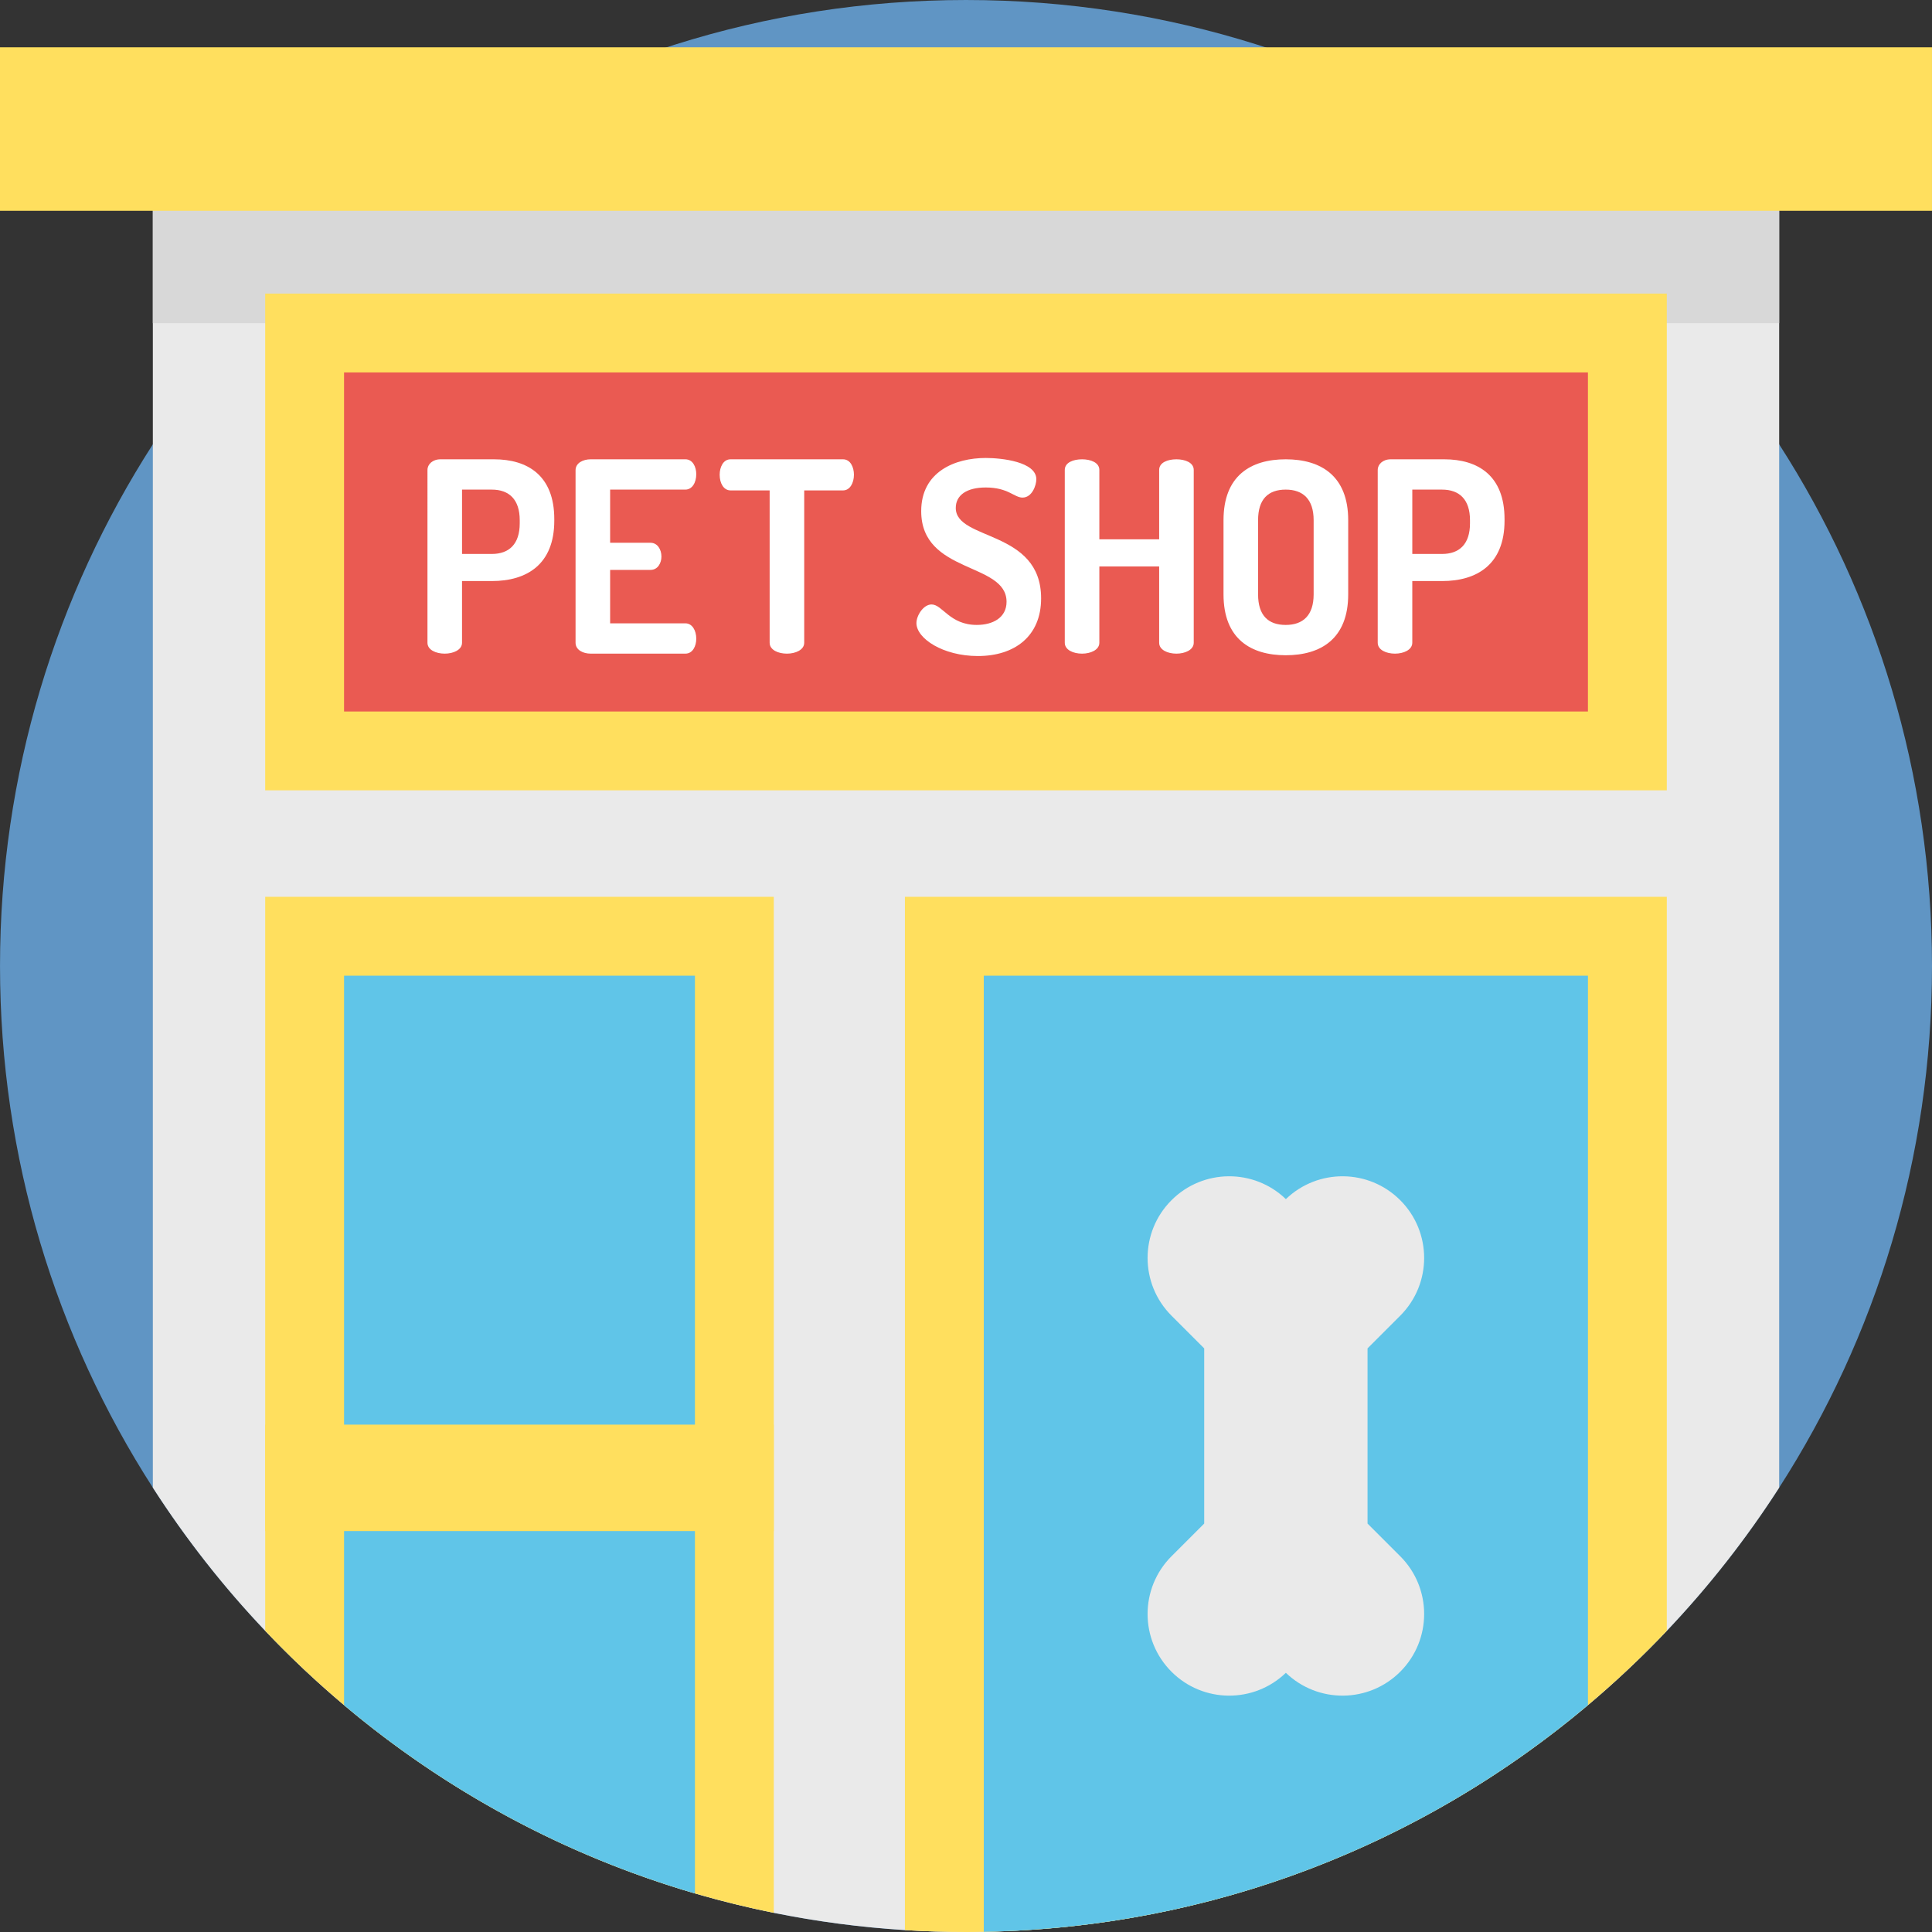 <?xml version="1.0" encoding="iso-8859-1"?>
<!-- Generator: Adobe Illustrator 21.0.0, SVG Export Plug-In . SVG Version: 6.00 Build 0)  -->
<svg version="1.1" id="Capa_1" xmlns="http://www.w3.org/2000/svg" xmlns:xlink="http://www.w3.org/1999/xlink" x="0px" y="0px"
	 viewBox="0 0 512 512" style="enable-background:new 0 0 512 512;" xml:space="preserve">
<rect x="0" y="0" width="512" height="512" fill="#333333" stroke="none"/>
<path style="fill:#6095C4;" d="M512,256c0,50.918-14.869,98.366-40.5,138.239c-45.536,70.833-125.032,117.759-215.498,117.759
	S86.039,465.072,40.503,394.239C14.872,354.366,0.003,306.918,0.003,256s14.869-98.366,40.5-138.239
	c18.474-28.745,42.538-53.54,70.666-72.871c41.179-28.317,91.073-44.889,144.832-44.889S359.655,16.574,400.834,44.89
	c28.128,19.33,52.192,44.126,70.666,72.871C497.131,157.633,512,205.082,512,256z"/>
<path style="fill:#EAEAEA;" d="M471.5,44.89v349.349c-8.735,13.573-18.704,26.279-29.779,37.94
	c-46.644,49.162-112.598,79.819-185.719,79.819c-5.433,0-10.836-0.167-16.185-0.502c-11.818-0.742-23.426-2.278-34.753-4.577
	c-52.548-10.595-99.265-37.303-134.781-74.741c-11.076-11.661-21.044-24.367-29.779-37.94V44.89H471.5z"/>
<rect x="40.503" y="37.058" style="fill:#D8D8D8;" width="430.997" height="48.587"/>
<g>
	<rect y="12.538" style="fill:#FFDF5E;" width="511.997" height="43.324"/>
	<rect x="70.279" y="77.802" style="fill:#FFDF5E;" width="371.438" height="131.646"/>
</g>
<rect x="91.177" y="98.7" style="fill:#EA5A52;" width="329.642" height="89.854"/>
<g>
	<path style="fill:#FFFFFF;" d="M113.284,124.538c0-1.48,1.339-2.818,3.452-2.818h14.162c8.947,0,15.993,4.298,15.993,15.853v0.422
		c0,11.554-7.257,15.993-16.557,15.993h-7.891v16.346c0,1.903-2.326,2.889-4.58,2.889c-2.326,0-4.58-0.986-4.58-2.889
		L113.284,124.538L113.284,124.538z M122.444,129.752v17.051h7.891c4.58,0,7.398-2.607,7.398-8.102v-0.845
		c0-5.495-2.818-8.102-7.398-8.102h-7.891V129.752z"/>
	<path style="fill:#FFFFFF;" d="M161.69,143.843h10.709c1.832,0,2.889,1.762,2.889,3.663c0,1.621-0.916,3.522-2.889,3.522H161.69
		v14.161h19.939c1.832,0,2.889,1.903,2.889,4.087c0,1.902-0.916,3.946-2.889,3.946h-25.083c-2.043,0-4.016-0.986-4.016-2.889
		v-45.726c0-1.902,1.973-2.889,4.016-2.889h25.083c1.973,0,2.889,2.044,2.889,3.946c0,2.184-1.057,4.087-2.889,4.087H161.69V143.843
		z"/>
	<path style="fill:#FFFFFF;" d="M223.412,121.72c1.974,0,2.889,2.114,2.889,4.087c0,2.184-1.056,4.157-2.889,4.157h-10.287v40.371
		c0,1.903-2.325,2.889-4.58,2.889c-2.325,0-4.58-0.986-4.58-2.889v-40.371h-10.357c-1.832,0-2.888-1.902-2.888-4.157
		c0-1.973,0.915-4.087,2.888-4.087H223.412z"/>
	<path style="fill:#FFFFFF;" d="M266.746,159.484c0-10.568-22.617-7.328-22.617-24.025c0-10.498,9.018-14.091,17.121-14.091
		c4.158,0,13.387,0.986,13.387,5.636c0,1.621-1.126,4.862-3.663,4.862c-2.185,0-3.805-2.678-9.724-2.678
		c-5.072,0-7.961,2.044-7.961,5.425c0,8.736,22.617,5.706,22.617,23.954c0,10.076-7.046,15.289-16.768,15.289
		c-9.23,0-16.275-4.65-16.275-8.736c0-1.973,1.832-4.932,4.017-4.932c2.889,0,4.791,5.425,11.978,5.425
		C263.084,165.614,266.746,163.711,266.746,159.484z"/>
	<path style="fill:#FFFFFF;" d="M307.19,150.114h-15.852v20.221c0,1.903-2.326,2.889-4.58,2.889c-2.326,0-4.58-0.986-4.58-2.889
		v-45.797c0-1.973,2.254-2.818,4.58-2.818c2.254,0,4.58,0.846,4.58,2.818v18.389h15.852v-18.389c0-1.973,2.255-2.818,4.58-2.818
		c2.255,0,4.581,0.846,4.581,2.818v45.797c0,1.903-2.326,2.889-4.581,2.889c-2.325,0-4.58-0.986-4.58-2.889V150.114z"/>
	<path style="fill:#FFFFFF;" d="M324.244,157.512v-19.658c0-11.767,7.187-16.134,16.486-16.134c9.301,0,16.557,4.369,16.557,16.134
		v19.658c0,11.767-7.256,16.134-16.557,16.134C331.431,173.646,324.244,169.277,324.244,157.512z M348.129,137.854
		c0-5.566-2.818-8.102-7.398-8.102c-4.65,0-7.327,2.537-7.327,8.102v19.658c0,5.566,2.677,8.102,7.327,8.102
		c4.58,0,7.398-2.537,7.398-8.102V137.854z"/>
	<path style="fill:#FFFFFF;" d="M365.112,124.538c0-1.48,1.339-2.818,3.452-2.818h14.162c8.947,0,15.993,4.298,15.993,15.853v0.422
		c0,11.554-7.257,15.993-16.557,15.993h-7.891v16.346c0,1.903-2.326,2.889-4.58,2.889c-2.326,0-4.58-0.986-4.58-2.889
		L365.112,124.538L365.112,124.538z M374.272,129.752v17.051h7.891c4.58,0,7.398-2.607,7.398-8.102v-0.845
		c0-5.495-2.818-8.102-7.398-8.102h-7.891V129.752z"/>
</g>
<path style="fill:#FFDF5E;" d="M205.063,237.662V506.92c-7.074-1.431-14.043-3.145-20.898-5.141
	c-34.586-10.094-66.152-27.282-92.985-49.904c-7.335-6.175-14.305-12.748-20.898-19.696V237.662L205.063,237.662L205.063,237.662z"
	/>
<path style="fill:#60C5E8;" d="M184.165,258.56v243.219c-34.586-10.094-66.152-27.282-92.985-49.904V258.56H184.165L184.165,258.56z
	"/>
<path style="fill:#FFDF5E;" d="M441.721,237.662v194.517c-6.593,6.949-13.563,13.521-20.898,19.686
	c-43.415,36.592-99.16,58.995-160.109,60.081c-1.567,0.042-3.135,0.052-4.712,0.052c-5.433,0-10.836-0.167-16.185-0.502V237.662
	L441.721,237.662L441.721,237.662z"/>
<path style="fill:#60C5E8;" d="M420.823,258.56v193.305c-43.415,36.592-99.16,58.995-160.109,60.081V258.56H420.823z"/>
<path style="fill:#EAEAEA;" d="M362.411,403.755v-46.42l8.665-8.665c8.452-8.452,8.452-22.155,0-30.607l0,0
	c-8.354-8.354-21.834-8.445-30.307-0.285c-8.473-8.16-21.953-8.069-30.307,0.285l0,0c-8.452,8.452-8.452,22.155,0,30.607
	l8.665,8.665v46.42l-8.665,8.665c-8.452,8.452-8.452,22.155,0,30.607l0,0c8.354,8.354,21.834,8.445,30.307,0.285
	c8.473,8.16,21.953,8.069,30.307-0.285l0,0c8.452-8.452,8.452-22.155,0-30.607L362.411,403.755z"/>
<rect x="70.279" y="377.54" style="fill:#FFDF5E;" width="134.781" height="28.211"/>
<g>
</g>
<g>
</g>
<g>
</g>
<g>
</g>
<g>
</g>
<g>
</g>
<g>
</g>
<g>
</g>
<g>
</g>
<g>
</g>
<g>
</g>
<g>
</g>
<g>
</g>
<g>
</g>
<g>
</g>
</svg>
